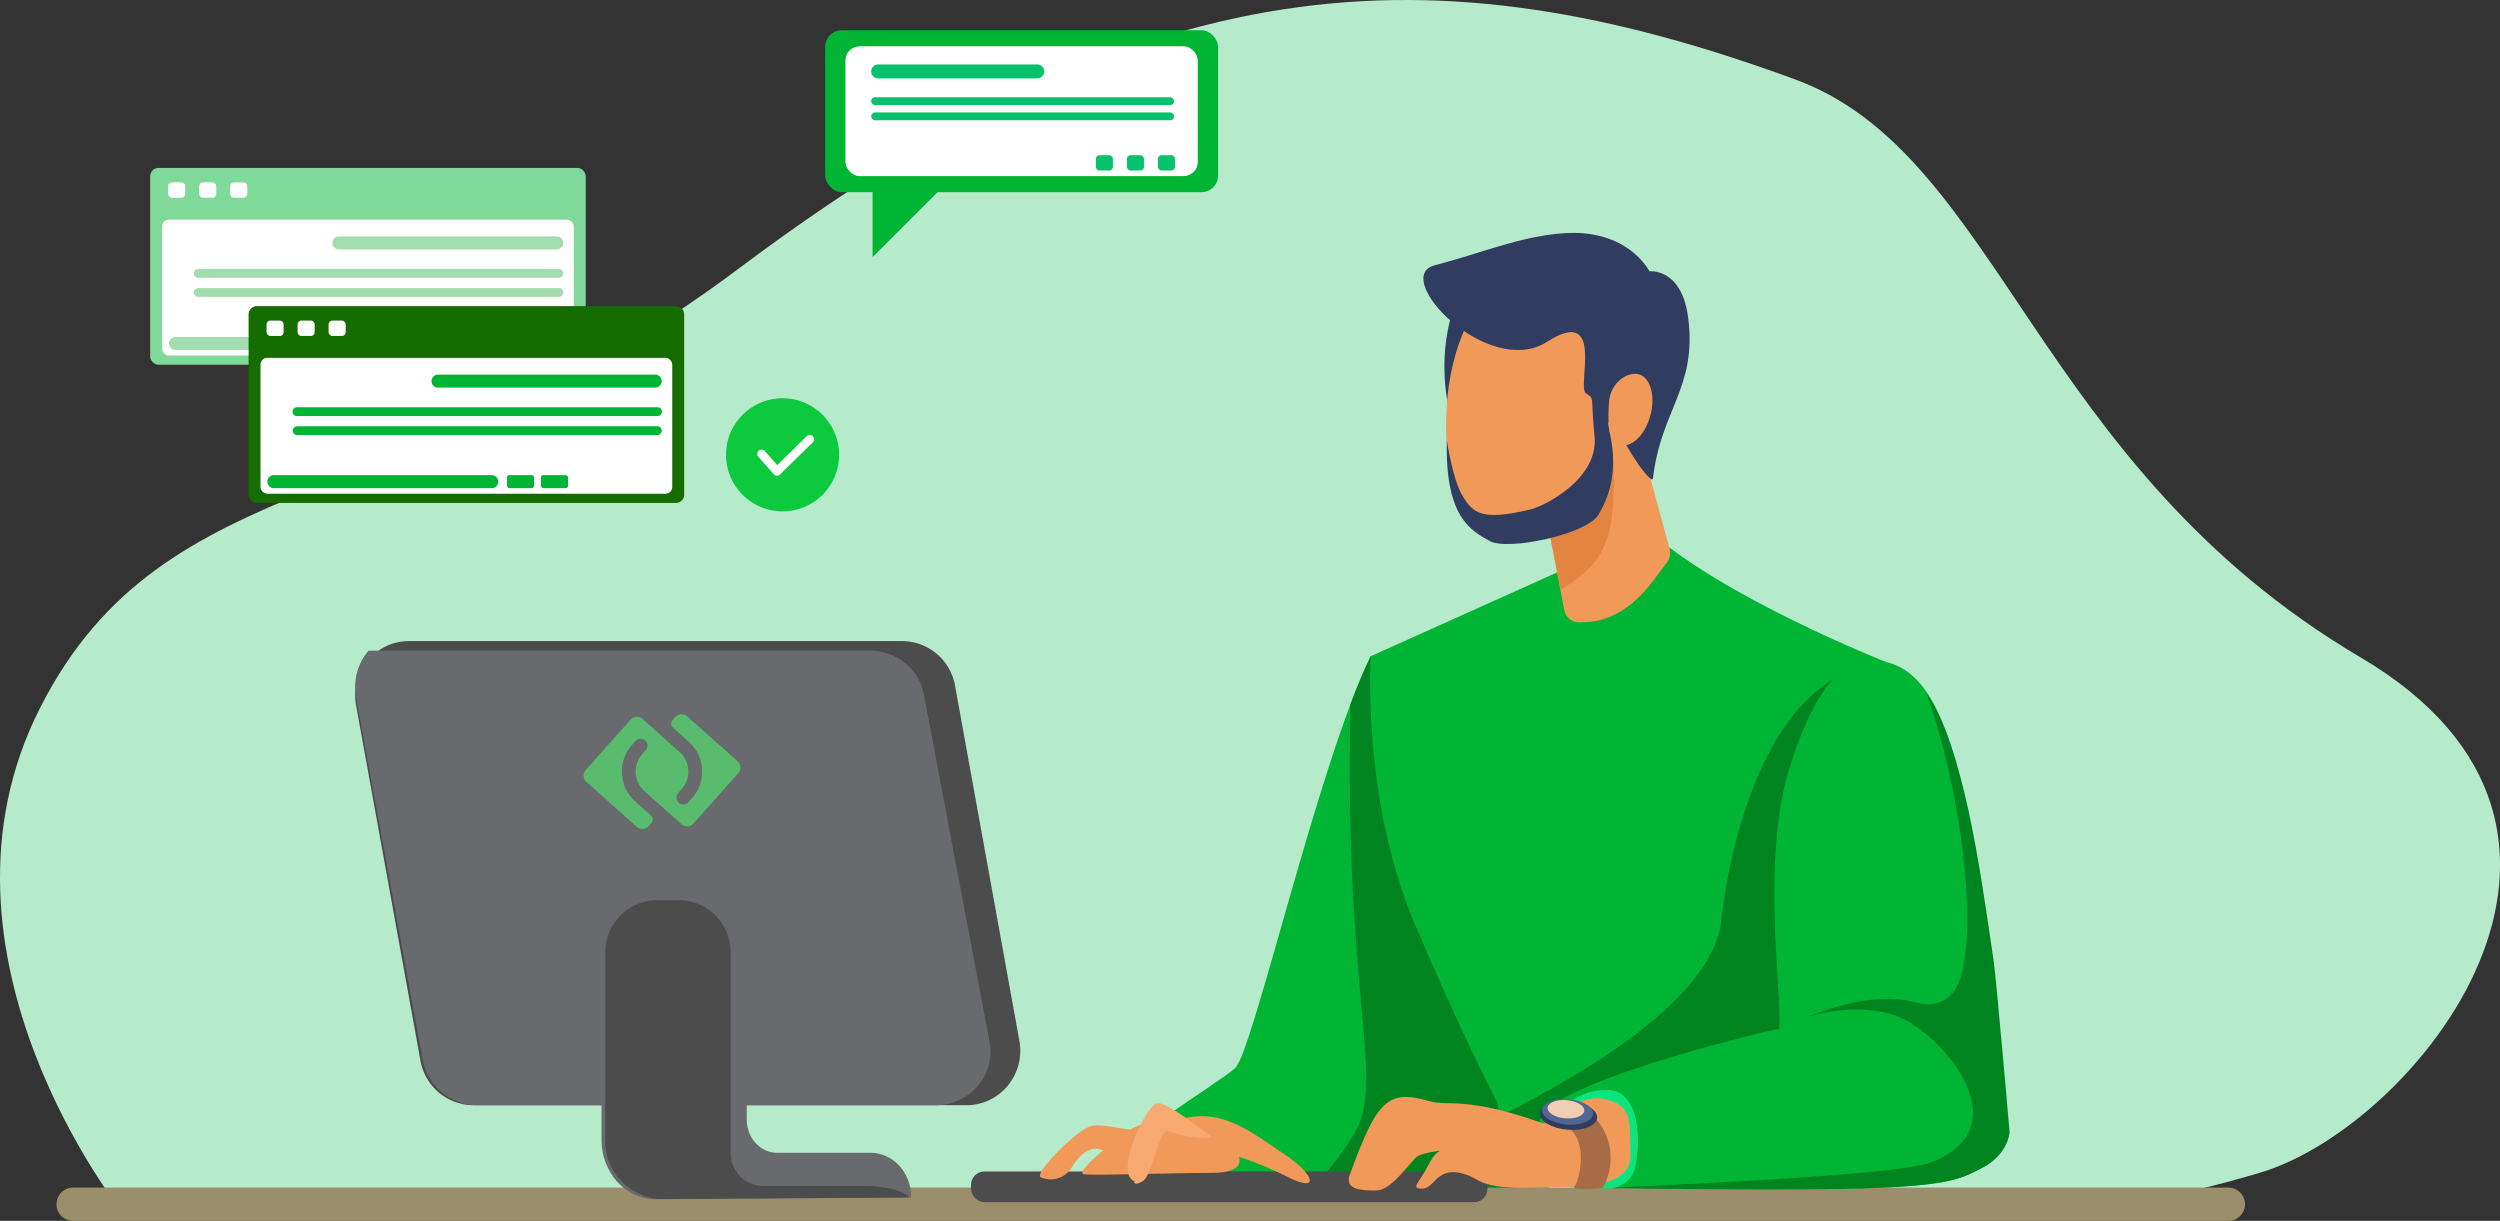<svg xmlns="http://www.w3.org/2000/svg" viewBox="0 0 1393.99 680.75"><rect x="0" y="0" width="1393.99" height="680.75" fill="#333333" stroke="none"/><defs><style>.cls-1{fill:#b5eaca;}.cls-2{fill:#00b533;}.cls-3{fill:#00841f;}.cls-4{fill:#9b8f6b;}.cls-5{fill:#303c60;}.cls-6{fill:#f09959;}.cls-7{fill:#e38540;}.cls-8{fill:#0ce57d;}.cls-9{fill:#4c4c4c;}.cls-10{fill:#a86b48;}.cls-11{fill:#526593;}.cls-12{fill:#f0ceb4;}.cls-13{fill:#686a6d;}.cls-14{fill:#f7a96f;}.cls-15{fill:#7fd998;}.cls-16{fill:#fff;}.cls-17{fill:#a2ddb0;}.cls-18{fill:#156d00;}.cls-19{fill:#0dc93d;}.cls-20{fill:#08c16d;}.cls-21{fill:#59bb6e;}</style></defs><g id="Layer_2" data-name="Layer 2"><g id="Слой_1" data-name="Слой 1"><path class="cls-1" d="M69.1,677.21S-47.68,532.41,22.39,394.62s203.19-105.1,390-245.23C639.24-20.73,798.52-30.08,1001,44.29c114.44,42,133.12,214.87,315.29,322.3,164.23,96.85,30.37,261.58-56,287.27s-144.8,25.69-144.8,25.69Z"/><path class="cls-2" d="M764.34,365.9c-29.15,59.16-65.69,220.84-75.66,229.7s-67.55,43.19-77.51,59.8-5.54,11.07-1.11,12.18,254.7,2.21,254.7,2.21S836,498.15,832.64,497,764.34,365.9,764.34,365.9Z"/><path class="cls-3" d="M722.9,669c46,.32,94.47.57,121.17.71L807.51,451.07c-19.5-37.8-43.17-85.17-43.17-85.17-3.67,7.46-7.47,16.55-11.31,26.75-3.79,164.21,19.86,210.23,2.1,239.49C741.26,655,728.61,665.19,722.9,669Z"/><path class="cls-4" d="M1242.53,680.75H40.78a9.27,9.27,0,0,1,0-18.54H1242.53a9.27,9.27,0,0,1,0,18.54Z"/><path class="cls-2" d="M917.82,294.49c41.57,38.37,134.09,74.75,134.09,74.75s14.06,129.89,4.47,203.43-4.27,88.46-4.27,88.46H861.33s-25.6-35.53-72.48-146C759,444.77,764.34,365.9,764.34,365.9l116.18-52.23Z"/><path class="cls-3" d="M861.33,661.13h190.78s-5.32-14.92,4.27-88.46c7.9-60.56-.24-159.31-3.36-192.3l-17.35-7.44c-43.56,12.56-68.66,77.52-76,141-4.94,42.48-75.33,84.3-121.37,107.33C853.39,650.11,861.33,661.13,861.33,661.13Z"/><path class="cls-5" d="M814.56,161.17c-23,51.22,4.6,98.67,3.77,96.67s34.81-86.48,34.81-86.48Z"/><path class="cls-6" d="M901.71,199.05l29.16,106.61a9.61,9.61,0,0,1-1.84,8.63c-6.84,8.43-16.58,25.76-36.23,31.32A48.59,48.59,0,0,1,880.46,347a8.33,8.33,0,0,1-8.22-6.74L852.7,239.15Z"/><path class="cls-7" d="M896.14,208l-10.66,4.37L852.7,239.15l17.59,89.64C900.13,310.19,904.48,297.64,896.14,208Z"/><path class="cls-6" d="M900.64,246.21c-6.46,35.07-32.7,58.79-58.62,53s-38.28-28.51-35.23-74c2.38-35.7,20-74.51,45.91-68.7S907.09,211.14,900.64,246.21Z"/><path class="cls-2" d="M1051.91,369.24c38.6,8.72,45.77,87.12,58.33,169.81,1.44,9.52,8.85,90.07,8.85,90.07a24.66,24.66,0,0,1-14,22.15c-12.62,6.31-17.72,11.07-90.81,11.81-70.2.71-160.7-2.21-160.7-2.21s-.8-26.12,6.4-38.89c10.83-19.19,121.81-46.76,132.15-48.23,1.48-20.67-10.19-95.47,5.91-146.18,11.07-34.89,23-53.16,37.89-57.93A29.88,29.88,0,0,1,1051.91,369.24Z"/><path class="cls-3" d="M893.25,662.46c34.61.52,82.1,1,121,.62,73.09-.74,78.19-5.5,90.81-11.81,14.76-7.39,15.5-19.94,15.5-19.94s-7.46-85.71-8.86-95.23c-8.12-55.38-16.89-118.74-37.32-149.32,19.2,56.27,22.29,103.74,22.64,124,.17,10.27-.78,24.33-3.78,34.16-3.32,10.88-11.81,17.71-25.1,14-26.57-7.38-59.8,8.12-59.8,8.12s25.1-8.86,48.73-.73,72.35,62,19.19,81.94C1060,654.41,962.58,659.39,893.25,662.46Z"/><path class="cls-8" d="M865.86,624.44s9.85-16.73,30-16.73,18.7,33,15.75,43.8-14.77,11.32-14.77,11.32l-43.31-2Z"/><rect class="cls-9" x="541.42" y="653.22" width="288.02" height="17.13" rx="7.49"/><path class="cls-6" d="M860.45,626.41c-42.33-15.26-53.43-9.51-63-12.3-23.63-6.89-29.53-1-44.79,40.85-3,8.33,5.91,8.86,14.77,8.86s19.68-17.23,23.13-19.2,12.8-3,12.8-3-3,0-7.39,8.86-9.84,12.3-3,12.3,7.87-11.32,20.67-8.86,7.88,8.86,39.87,8.37,56.14,0,55.62-19.19c-.5-18.21,1.52-27.32-15.75-30.52C880.14,610.17,860.45,626.41,860.45,626.41Z"/><path class="cls-10" d="M861,626.41c28.3-3.2,20,32.06,17,35s15.75,1,15.75,1,8.79-14.15,1.41-30.39-22.15-17-22.15-17L860.51,622Z"/><path class="cls-5" d="M890.55,623.34c-.36,4.37-7.79,7.32-16.58,6.58s-15.63-4.87-15.26-9.24,7.79-7.31,16.58-6.58S890.92,619,890.55,623.34Z"/><path class="cls-11" d="M888.3,621.17c-.32,3.9-7,6.54-14.81,5.88s-14-4.35-13.64-8.26,7-6.53,14.82-5.87S888.63,617.27,888.3,621.17Z"/><path class="cls-12" d="M883.39,619.36c-.23,2.81-5,4.71-10.66,4.23s-10.05-3.13-9.82-5.94,5-4.7,10.67-4.23S883.63,616.55,883.39,619.36Z"/><path class="cls-9" d="M538.92,616.26h-275a30.09,30.09,0,0,1-29.49-24.9l-35.87-198c-3.39-18.67,10.76-35.89,29.48-35.89H503.05a30.1,30.1,0,0,1,29.49,24.91l35.87,198C571.8,599.05,557.65,616.26,538.92,616.26Z"/><path class="cls-13" d="M551.78,581.12,515.16,387.2c-2.66-14.13-15.32-24.39-30.09-24.39H205.54a30.88,30.88,0,0,0-7,25.85l37.14,202.18a31,31,0,0,0,30.52,25.42h255.5C540.79,616.26,555.23,599.41,551.78,581.12Z"/><path class="cls-13" d="M485.45,642.78H433.24c-9.32,0-16.87-8.29-16.87-18.52V528.79c0-16.28-12-29.48-26.83-29.48H362.26c-14.82,0-26.84,13.2-26.84,29.48V635.7c0,18.29,13.55,33.07,30.19,33l142.51-1C508.12,653.93,498,642.78,485.45,642.78Z"/><path class="cls-9" d="M337.5,530.93V636.21a32.45,32.45,0,0,0,30.09,32.36l139.08-.87c0-2.28-11-6.43-24.52-6.43H425.66A18.24,18.24,0,0,1,407.42,643V530.93a29,29,0,0,0-29-29H366.53A29,29,0,0,0,337.5,530.93Z"/><path class="cls-6" d="M628.61,630.65c21-11.68,46.7-7.78,56,3.89S695.55,654,674.53,654s-63,1.56-70,.78S628.61,630.65,628.61,630.65Z"/><path class="cls-6" d="M659.74,623.64c22.58-5.44,38,7.69,56.83,20.24,16.35,10.9,19.63,21.5,1.56,12.46-26.47-13.24-42-14.79-42-14.79Z"/><path class="cls-6" d="M639.18,630.58c-11.4,0-21.35-3.64-29.4-3s-33.53,26.83-29.5,28.84a9,9,0,0,0,.93.4,13.72,13.72,0,0,0,16.29-5.71c3.61-5.79,9.48-12.52,16.31-10.11a72.48,72.48,0,0,0,23.36,3.63Z"/><path class="cls-14" d="M632.5,658.67c-11.68-4.67,7-43.59,13.23-43.59s29.58,18.68,29.58,18.68-5.49,3.1-24.13-3.11c-4.67-1.56-8.56,24.91-14,28S632.5,658.67,632.5,658.67Z"/><path class="cls-5" d="M806.77,245.66c-1.09,42.86,13.51,50.11,23.73,55.93s54.21-3.8,60.67-14.4c16.53-27.12,2.62-52.41,6.31-52s7.08,10.94,16.72,24.64c.9,1.27,7.16,9.74,7.48,6.92,4.48-38.38,24.46-50.29,19.7-89.11-3.5-28.62-21.67-26.35-21.67-26.35s-11.72-23.94-48.2-21.22c-24.44,1.82-46.23,11.34-71.42,17.83s29.81,63.59,62.49,42.72,16.54,25.09,21.7,28.66,2.48.47,4.84,24-27.5,38.87-36.06,40.88c-27.37,6.44-31.94,1.92-37.94-8.38C809.92,266.81,806.77,245.66,806.77,245.66Z"/><path class="cls-6" d="M920.05,232.39c-3.14,10.8-10.81,17.78-17.14,15.58s-6.51-11-5.77-23.53c.68-11.32,10.82-17.78,17.14-15.58S923.19,221.59,920.05,232.39Z"/><rect class="cls-15" x="83.75" y="93.64" width="242.86" height="109.75" rx="4.6"/><rect class="cls-16" x="90.39" y="122.47" width="229.58" height="75.77" rx="3.72"/><rect class="cls-16" x="93.76" y="101.71" width="9.51" height="8.56" rx="2.06"/><rect class="cls-16" x="111.06" y="101.71" width="9.51" height="8.56" rx="2.06"/><rect class="cls-16" x="128.36" y="101.71" width="9.51" height="8.56" rx="2.06"/><path class="cls-17" d="M310.62,139.08H189.19a3.64,3.64,0,1,1,0-7.27H310.62a3.64,3.64,0,0,1,0,7.27Z"/><path class="cls-17" d="M219.29,195.12H97.85a3.63,3.63,0,0,1,0-7.26H219.29a3.63,3.63,0,0,1,0,7.26Z"/><rect class="cls-17" x="227.85" y="187.86" width="15.05" height="7.27" rx="1.24"/><rect class="cls-17" x="246.79" y="187.86" width="15.05" height="7.27" rx="1.24"/><path class="cls-17" d="M311.79,154.9H110.7a2.47,2.47,0,1,1,0-4.93H311.79a2.47,2.47,0,0,1,0,4.93Z"/><path class="cls-17" d="M311.79,165.54H110.7a2.47,2.47,0,1,1,0-4.93H311.79a2.47,2.47,0,0,1,0,4.93Z"/><path class="cls-18" d="M143.23,170.7H376.88a4.6,4.6,0,0,1,4.6,4.6V275.84a4.61,4.61,0,0,1-4.61,4.61H143.23a4.61,4.61,0,0,1-4.61-4.61V175.3A4.61,4.61,0,0,1,143.23,170.7Z"/><rect class="cls-16" x="145.26" y="199.53" width="229.58" height="75.77" rx="3.72"/><rect class="cls-16" x="148.63" y="178.77" width="9.51" height="8.56" rx="2.06"/><rect class="cls-16" x="165.93" y="178.77" width="9.51" height="8.56" rx="2.06"/><rect class="cls-16" x="183.23" y="178.77" width="9.52" height="8.56" rx="2.06"/><path class="cls-2" d="M365.5,216.14H244.06a3.64,3.64,0,0,1,0-7.27H365.5a3.64,3.64,0,0,1,0,7.27Z"/><path class="cls-2" d="M274.16,272.18H152.73a3.63,3.63,0,1,1,0-7.26H274.16a3.63,3.63,0,1,1,0,7.26Z"/><rect class="cls-2" x="282.73" y="264.92" width="15.05" height="7.27" rx="1.24"/><rect class="cls-2" x="301.67" y="264.92" width="15.05" height="7.27" rx="1.24"/><path class="cls-2" d="M366.67,232H165.57a2.46,2.46,0,1,1,0-4.92h201.1a2.46,2.46,0,0,1,0,4.92Z"/><path class="cls-2" d="M366.67,242.6H165.57a2.47,2.47,0,0,1,0-4.93h201.1a2.47,2.47,0,0,1,0,4.93Z"/><path class="cls-19" d="M467.88,253.59a31.53,31.53,0,1,1-31.52-31.52A31.53,31.53,0,0,1,467.88,253.59Z"/><path class="cls-16" d="M433.23,265.24h-.09a2.38,2.38,0,0,1-1.71-.81l-8.57-9.73a2.4,2.4,0,0,1,3.61-3.17l6.89,7.83,16.48-16.14a2.4,2.4,0,1,1,3.36,3.43l-18.29,17.91A2.41,2.41,0,0,1,433.23,265.24Z"/><rect class="cls-2" x="460.08" y="16.86" width="219.13" height="90.3" rx="9.34"/><path class="cls-2" d="M486.55,93.53v49.82L544,85.94S487.71,93.53,486.55,93.53Z"/><rect class="cls-16" x="471.41" y="25.81" width="196.46" height="72.39" rx="7.92"/><path class="cls-20" d="M578.4,43.71H489.66a3.89,3.89,0,0,1,0-7.78H578.4a3.89,3.89,0,0,1,0,7.78Z"/><rect class="cls-20" x="485.77" y="54.22" width="168.92" height="4.37" rx="2.16"/><rect class="cls-20" x="485.77" y="62.69" width="168.92" height="4.37" rx="2.16"/><rect class="cls-20" x="611.05" y="86.53" width="9.51" height="8.56" rx="2.06"/><rect class="cls-20" x="628.35" y="86.53" width="9.51" height="8.56" rx="2.06"/><rect class="cls-20" x="645.65" y="86.53" width="9.51" height="8.56" rx="2.06"/><path class="cls-21" d="M411.66,431.11l-25,28.09a4.7,4.7,0,0,1-6.64.38L359.35,441.2a14.7,14.7,0,0,1-1.19-20.75l1.85-2.08a3.92,3.92,0,0,0-.12-5.43,3.81,3.81,0,0,0-5.48.23l-2,2.19a22.34,22.34,0,0,0,1.82,31.54l8.72,7.78a3,3,0,0,1,.25,4.25l-1.52,1.7a4.71,4.71,0,0,1-6.64.39L327,436a4.7,4.7,0,0,1-.38-6.64l25-28.09a4.7,4.7,0,0,1,6.64-.38l20.63,18.38A14.7,14.7,0,0,1,380.1,440l-1.84,2.08a3.93,3.93,0,0,0,.11,5.44,3.82,3.82,0,0,0,5.48-.24l2-2.19A22.34,22.34,0,0,0,384,413.55l-8.73-7.78a3,3,0,0,1-.25-4.25l1.52-1.7a4.7,4.7,0,0,1,6.64-.38l28.09,25A4.71,4.71,0,0,1,411.66,431.11Z"/></g></g></svg>